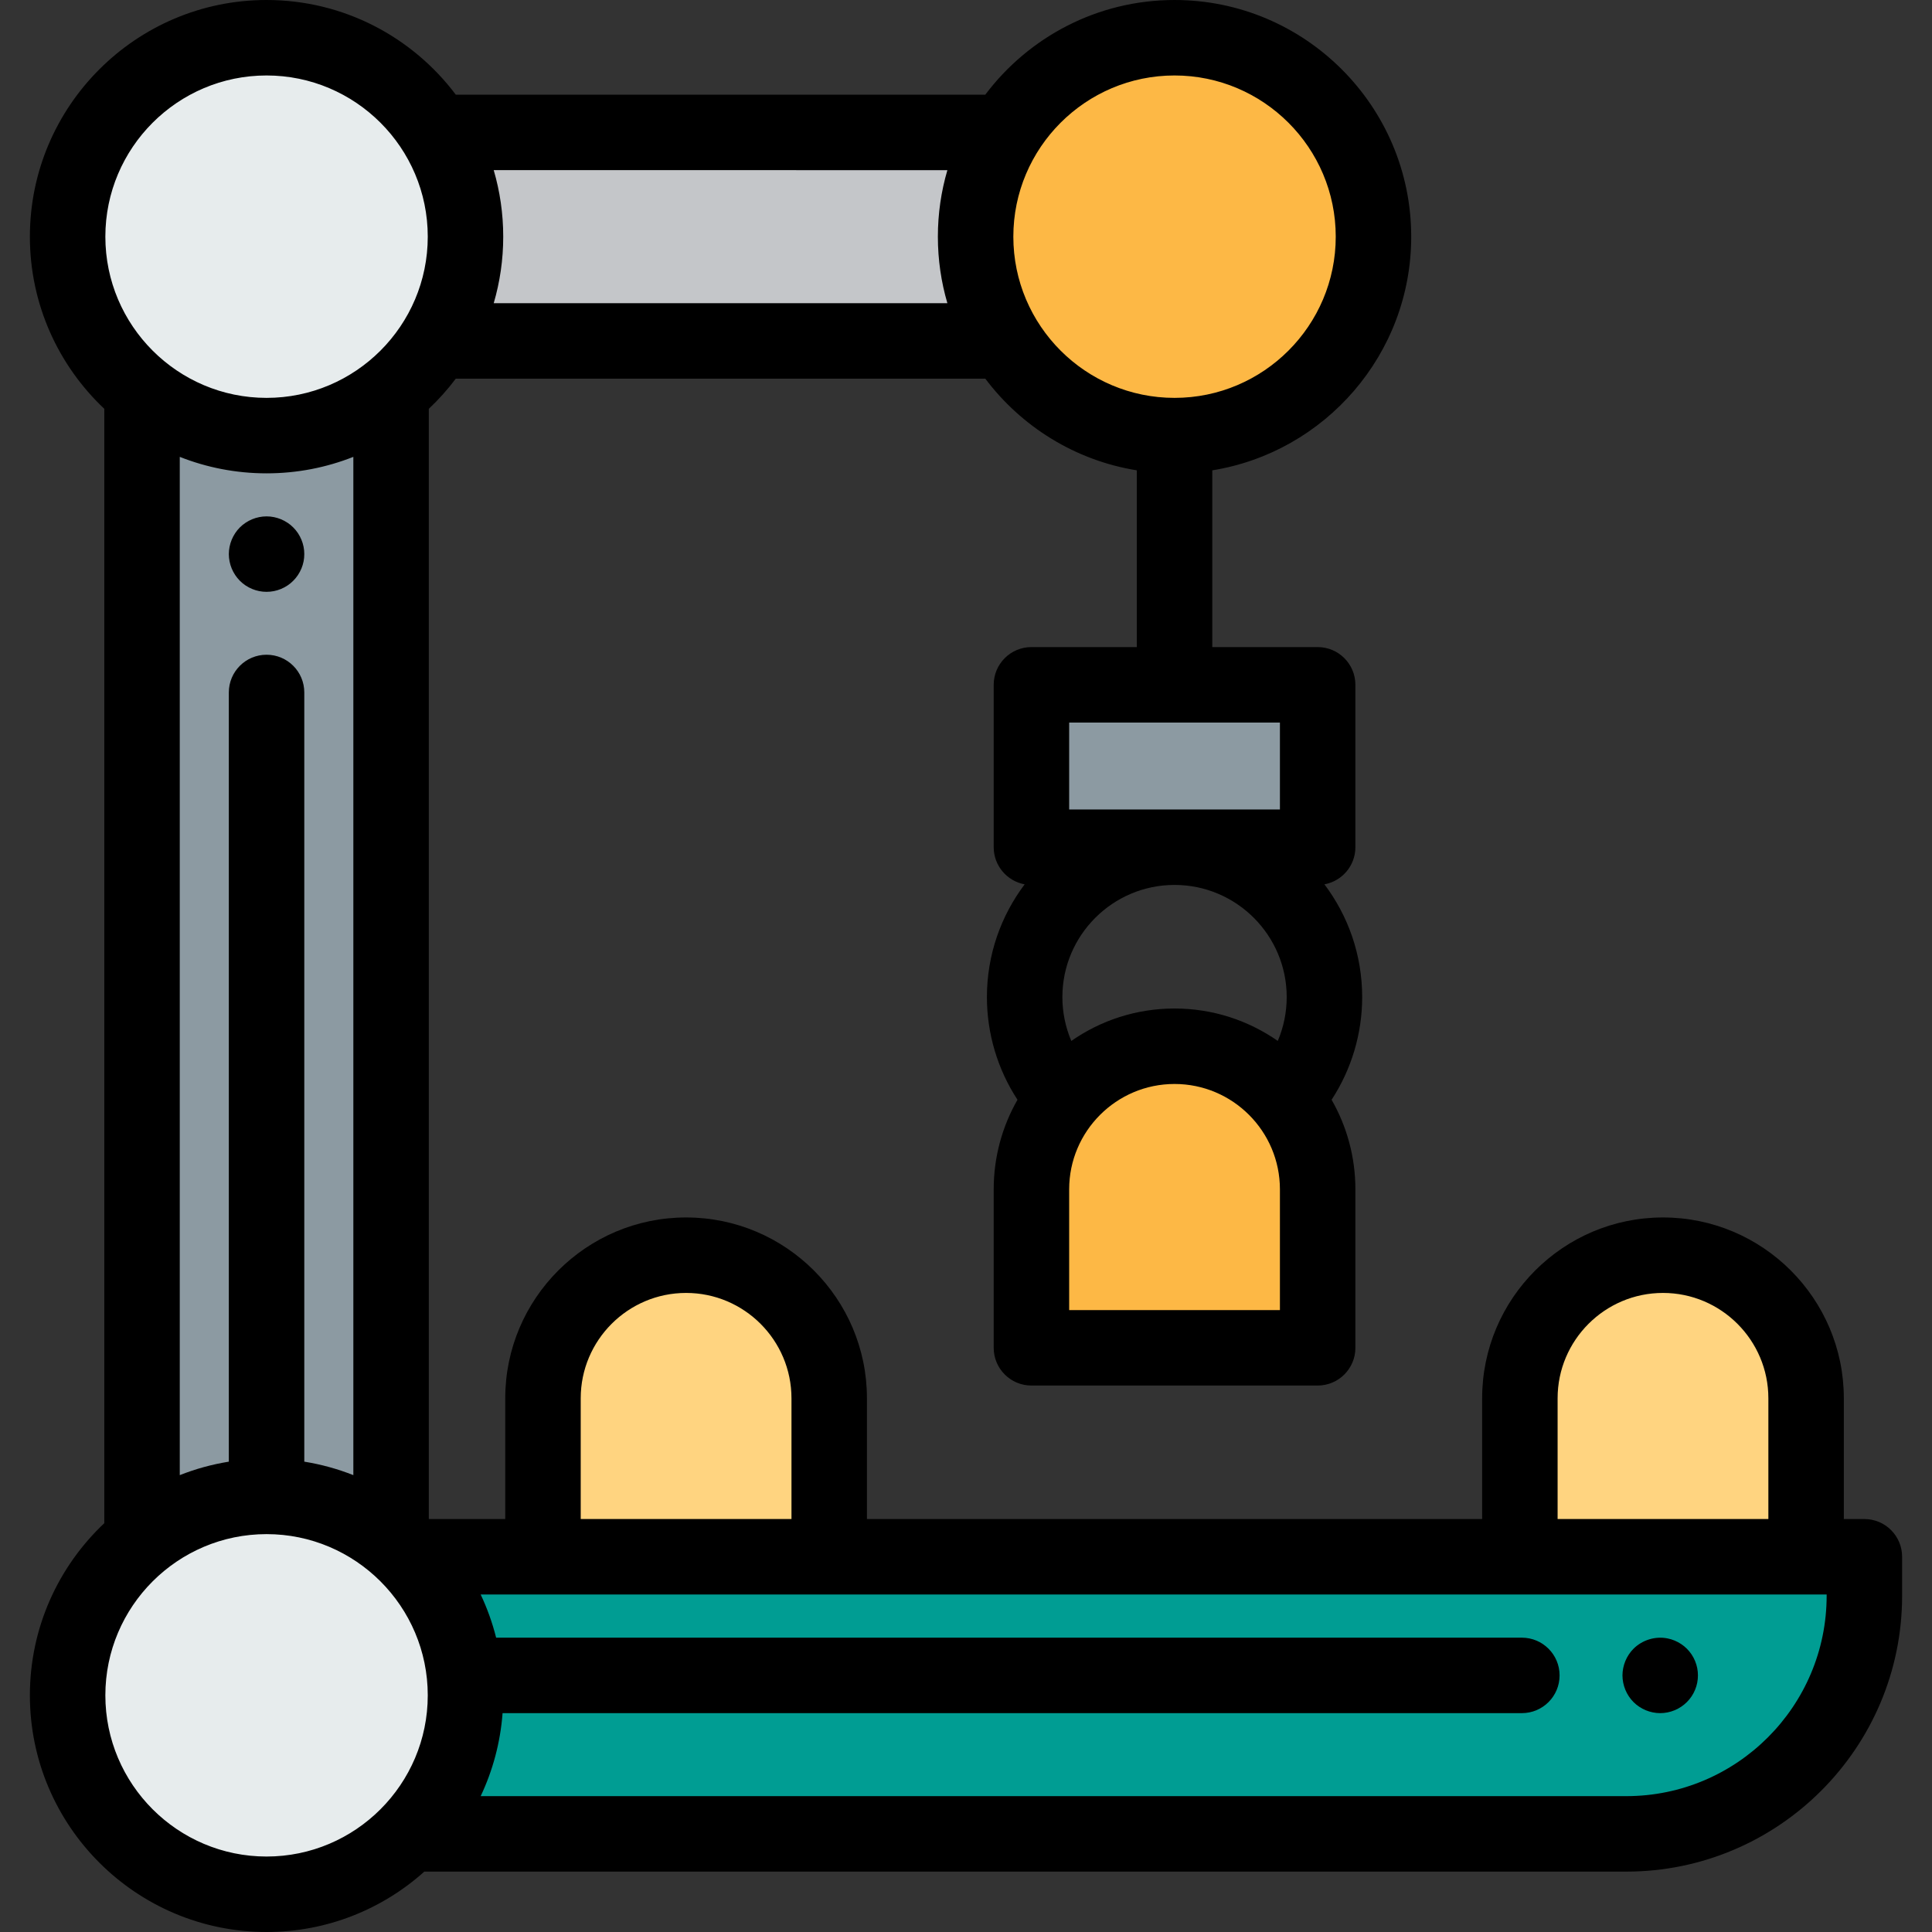 <?xml version="1.0" encoding="iso-8859-1"?>
<!-- Generator: Adobe Illustrator 19.0.0, SVG Export Plug-In . SVG Version: 6.00 Build 0)  -->
<svg version="1.1" id="Capa_1" xmlns="http://www.w3.org/2000/svg" xmlns:xlink="http://www.w3.org/1999/xlink" x="0px" y="0px"
	 viewBox="0 0 512 512" style="enable-background:new 0 0 512 512;" xml:space="preserve">
<rect x="0" y="0" width="512" height="512" fill="#333333" stroke="none"/>
<path style="fill:#C4C6C9;" d="M266.357,90.352c-4.954-8.035-7.813-17.499-7.813-27.631s2.858-19.597,7.812-27.631H115.549
	c4.954,8.035,7.812,17.499,7.812,27.631s-2.858,19.597-7.813,27.631H266.357z"/>
<path style="fill:#8C9AA2;" d="M37.641,103.838v304.324c9.033-7.259,20.509-11.603,33-11.603s23.967,4.344,33,11.603V103.838"/>
<path style="fill:#009D93;" d="M108.473,485.997h322.498c34.854,0,63.108-28.255,63.108-63.108v-10.327H108.473"/>
<circle style="fill:#FDB845;" cx="311.26" cy="62.721" r="52.721"/>
<circle style="fill:#E7ECED;" cx="70.64" cy="62.721" r="52.721"/>
<path d="M70.64,156.84c-0.65,0-1.31-0.059-1.95-0.19c-0.64-0.13-1.27-0.319-1.87-0.569c-0.61-0.25-1.19-0.561-1.73-0.92
	c-0.55-0.37-1.06-0.78-1.52-1.25c-0.46-0.46-0.88-0.971-1.24-1.521c-0.36-0.54-0.67-1.12-0.92-1.72c-0.25-0.61-0.44-1.23-0.57-1.87
	c-0.13-0.65-0.2-1.3-0.2-1.96c0-0.65,0.07-1.309,0.2-1.95c0.13-0.64,0.32-1.27,0.57-1.87c0.25-0.609,0.56-1.189,0.92-1.73
	c0.36-0.55,0.78-1.06,1.24-1.52s0.97-0.88,1.52-1.239c0.54-0.36,1.12-0.671,1.73-0.921c0.6-0.25,1.23-0.439,1.87-0.569
	c1.29-0.26,2.62-0.26,3.91,0c0.63,0.13,1.26,0.319,1.87,0.569c0.6,0.25,1.18,0.561,1.72,0.921c0.55,0.359,1.06,0.779,1.52,1.239
	c0.46,0.46,0.88,0.971,1.25,1.52c0.36,0.54,0.66,1.12,0.92,1.73c0.25,0.601,0.44,1.23,0.57,1.87c0.13,0.641,0.19,1.3,0.19,1.95
	c0,0.66-0.06,1.31-0.19,1.96c-0.13,0.64-0.32,1.26-0.57,1.87c-0.26,0.6-0.56,1.18-0.92,1.72c-0.37,0.55-0.79,1.061-1.25,1.521
	c-0.46,0.47-0.97,0.88-1.52,1.25c-0.54,0.359-1.12,0.67-1.72,0.92c-0.61,0.25-1.24,0.439-1.87,0.569
	C71.95,156.78,71.29,156.84,70.64,156.84z"/>
<path style="fill:#FDB845;" d="M349.192,357.185h-75.853V315.19c0-20.946,16.98-37.926,37.926-37.926l0,0
	c20.946,0,37.926,16.98,37.926,37.926v41.995H349.192z"/>
<g>
	<path style="fill:#FFD480;" d="M478.635,412.562h-75.853v-41.994c0-20.946,16.98-37.926,37.926-37.926l0,0
		c20.946,0,37.926,16.98,37.926,37.926v41.994H478.635z"/>
	<path style="fill:#FFD480;" d="M219.749,412.562h-75.853v-41.994c0-20.946,16.98-37.926,37.926-37.926l0,0
		c20.946,0,37.926,16.98,37.926,37.926v41.994H219.749z"/>
</g>
<circle style="fill:#E7ECED;" cx="70.64" cy="449.28" r="52.721"/>
<rect x="273.34" y="181.48" style="fill:#8C9AA2;" width="75.853" height="43.03"/>
<path d="M439.97,454c-2.63,0-5.21-1.07-7.07-2.931c-0.46-0.46-0.88-0.97-1.24-1.52c-0.36-0.54-0.67-1.12-0.92-1.73
	c-0.25-0.6-0.44-1.229-0.57-1.869c-0.13-0.641-0.2-1.301-0.2-1.95c0-0.65,0.07-1.31,0.2-1.95s0.32-1.27,0.57-1.87
	c0.25-0.61,0.56-1.189,0.92-1.729c0.36-0.551,0.78-1.061,1.24-1.521c2.33-2.32,5.78-3.39,9.03-2.729
	c0.64,0.119,1.26,0.319,1.87,0.569c0.6,0.25,1.18,0.561,1.72,0.92c0.55,0.36,1.06,0.78,1.52,1.24s0.88,0.97,1.25,1.521
	c0.36,0.54,0.67,1.119,0.92,1.729c0.25,0.601,0.44,1.23,0.57,1.87c0.13,0.64,0.19,1.3,0.19,1.95c0,0.649-0.06,1.31-0.19,1.95
	s-0.32,1.27-0.57,1.869c-0.25,0.61-0.56,1.19-0.92,1.73c-0.37,0.55-0.79,1.06-1.25,1.52C445.18,452.93,442.61,454,439.97,454z"/>
<path d="M494.08,402.561h-5.445v-31.994c0-26.427-21.5-47.926-47.926-47.926s-47.926,21.499-47.926,47.926v31.994H229.749v-31.994
	c0-26.427-21.5-47.926-47.927-47.926s-47.926,21.499-47.926,47.926v31.994h-20.255v-294.22c2.602-2.454,4.994-5.127,7.148-7.99
	h140.329c9.551,12.696,23.803,21.663,40.148,24.293v46.839H273.34c-5.523,0-10,4.478-10,10v43.033c0,4.911,3.541,8.996,8.209,9.84
	c-6.279,8.325-10.007,18.678-10.007,29.885c0,9.698,2.845,19.161,8.103,27.207c-4.011,7.003-6.305,15.11-6.305,23.742v41.994
	c0,5.522,4.477,10,10,10h75.853c5.523,0,10-4.478,10-10V315.19c0-8.633-2.295-16.739-6.305-23.742
	c5.257-8.046,8.103-17.51,8.103-27.207c0-11.207-3.727-21.56-10.007-29.885c4.668-0.844,8.209-4.929,8.209-9.84v-43.033
	c0-5.522-4.477-10-10-10h-27.926v-46.839c29.848-4.803,52.72-30.743,52.72-61.924C373.986,28.137,345.85,0,311.266,0
	c-20.477,0-38.693,9.864-50.148,25.09H120.789C109.335,9.864,91.118,0,70.641,0C36.057,0,7.92,28.137,7.92,62.721
	c0,17.957,7.586,34.176,19.721,45.62v295.318C15.506,415.103,7.92,431.322,7.92,449.279C7.92,483.863,36.057,512,70.641,512
	c16.045,0,30.702-6.056,41.806-16.003h318.525c40.312,0,73.108-32.796,73.108-73.108v-10.327
	C504.08,407.039,499.603,402.561,494.08,402.561z M340.99,264.241c0,4.02-0.817,7.972-2.365,11.619
	c-7.763-5.416-17.196-8.596-27.359-8.596c-10.162,0-19.596,3.18-27.359,8.596c-1.548-3.648-2.365-7.599-2.365-11.619
	c0-16.391,13.334-29.725,29.724-29.725C327.656,234.517,340.99,247.851,340.99,264.241z M339.192,347.185h-55.853V315.19
	c0-15.398,12.528-27.926,27.927-27.926c15.398,0,27.926,12.527,27.926,27.926V347.185z M339.192,214.517h-55.853v-23.033h55.853
	V214.517z M412.782,370.567c0-15.398,12.528-27.926,27.926-27.926s27.926,12.527,27.926,27.926v31.994h-55.853v-31.994H412.782z
	 M153.896,370.567c0-15.398,12.528-27.926,27.926-27.926c15.399,0,27.927,12.527,27.927,27.926v31.994h-55.853V370.567z M311.266,20
	c23.556,0,42.72,19.164,42.72,42.721s-19.164,42.721-42.72,42.721s-42.721-19.164-42.721-42.721S287.71,20,311.266,20z
	 M251.067,45.09c-1.641,5.595-2.522,11.512-2.522,17.631s0.881,12.036,2.522,17.631H130.839c1.641-5.595,2.522-11.512,2.522-17.631
	s-0.881-12.036-2.522-17.631C130.839,45.09,251.067,45.09,251.067,45.09z M70.641,20c23.556,0,42.721,19.164,42.721,42.721
	s-19.164,42.721-42.721,42.721c-23.556,0-42.721-19.164-42.721-42.721S47.085,20,70.641,20z M47.641,121.074
	c7.125,2.818,14.885,4.367,23,4.367s15.875-1.549,23-4.367v269.852c-4.137-1.636-8.489-2.845-13-3.571V183.511
	c0-5.522-4.477-10-10-10s-10,4.478-10,10v203.844c-4.511,0.726-8.862,1.934-13,3.571V121.074z M27.92,449.279
	c0-23.557,19.165-42.721,42.721-42.721s42.721,19.164,42.721,42.721S94.197,492,70.641,492S27.92,472.836,27.92,449.279z
	 M484.08,422.889c0,29.284-23.824,53.108-53.108,53.108h-303.59c3.197-6.762,5.219-14.182,5.804-21.997h270.121
	c5.523,0,10-4.478,10-10s-4.477-10-10-10H131.48c-0.999-3.976-2.379-7.802-4.098-11.439H484.08V422.889z"/>
<g>
</g>
<g>
</g>
<g>
</g>
<g>
</g>
<g>
</g>
<g>
</g>
<g>
</g>
<g>
</g>
<g>
</g>
<g>
</g>
<g>
</g>
<g>
</g>
<g>
</g>
<g>
</g>
<g>
</g>
</svg>
